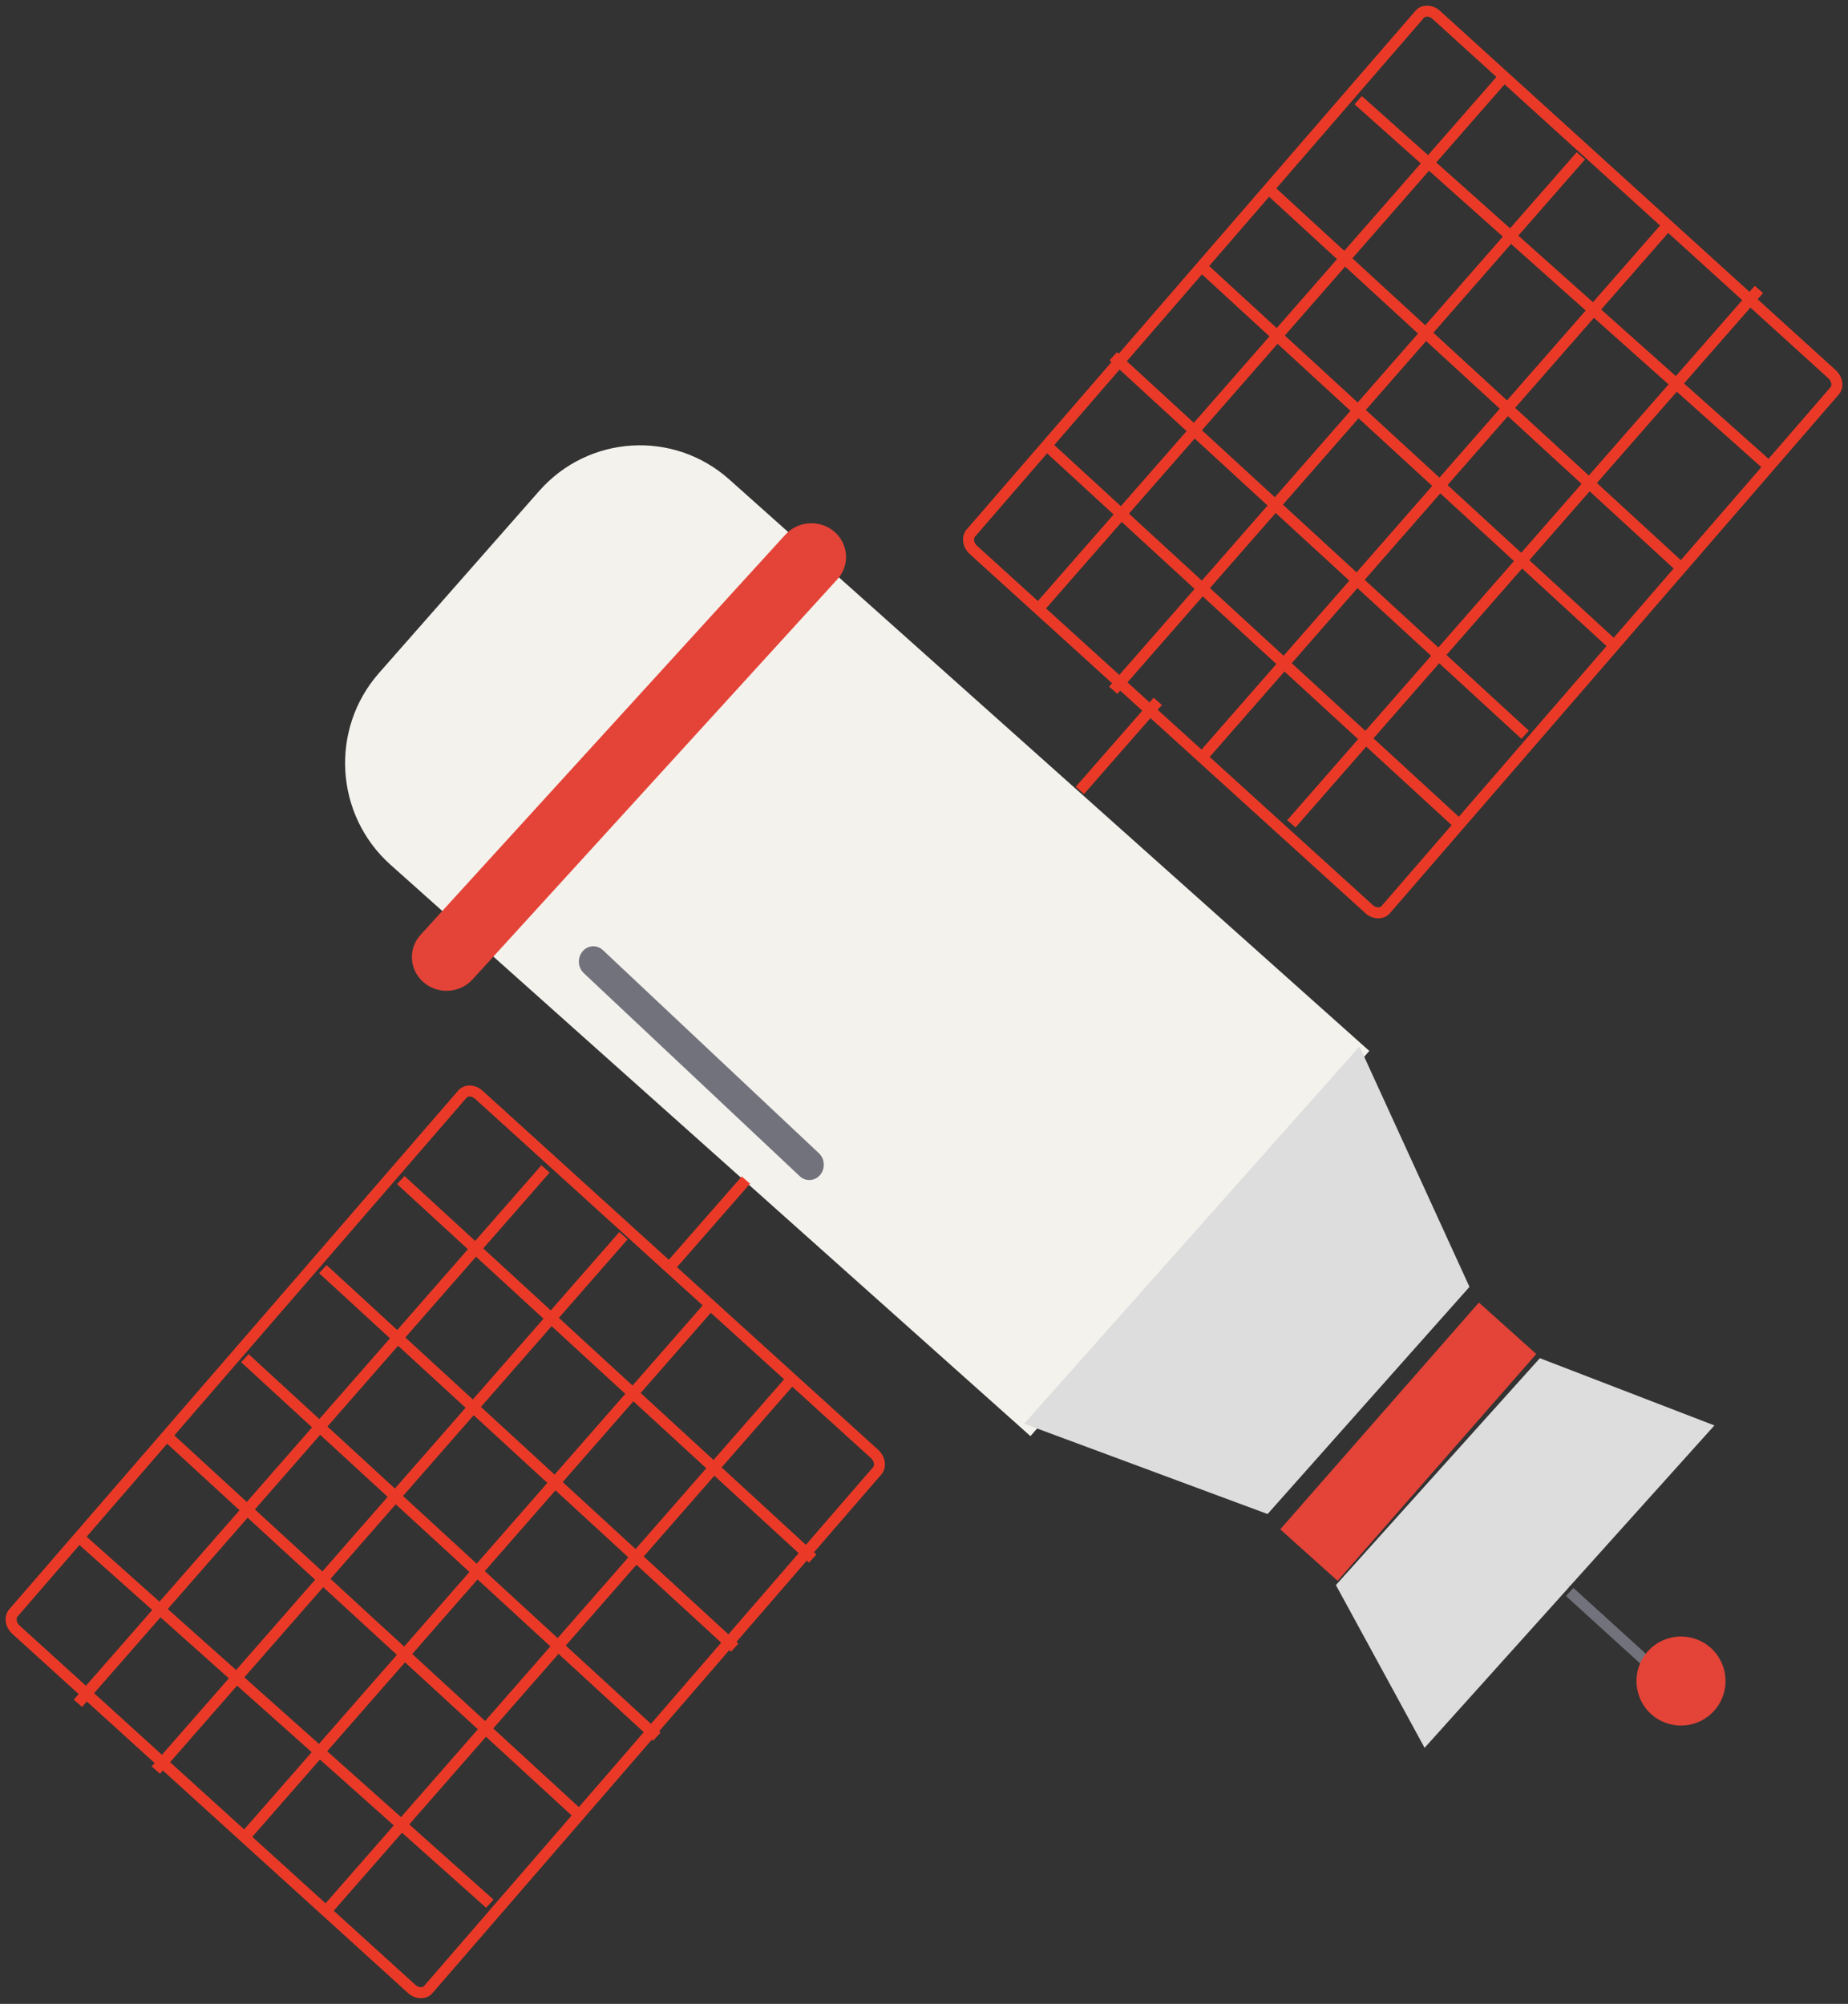 <svg height="180" viewBox="0 0 166 180" width="166" xmlns="http://www.w3.org/2000/svg"><rect x="0" y="0" width="166" height="180" fill="#333333" stroke="none"/><g fill="none" fill-rule="evenodd" transform="translate(1 1)"><path d="m122 93.401-57.487-51.33c-5.001-4.469-12.648-4.007-17.084 1.036l-14.384 16.347c-4.436 5.043-3.97 12.75 1.029 17.219l57.487 51.327z" fill="#f4f2ed"/><path d="m105.652 110.407-.005.002-14.648 16.476 21.864 8.114 9.065-10.203.002-.002 9.069-10.2-9.879-21.595z" fill="#ddd"/><path d="m114 136.373 17.844-20.373 5.156 4.626-17.844 20.374z" fill="#e44337"/><path d="m153 127.041-15.679-6.041-8.715 9.694-.44.488-9.166 10.198 7.967 14.62 13.011-14.471-.303-.289.312.275z" fill="#ddd"/><path d="m73.95 46.761c1.286 1.113 1.409 3.026.266 4.276l-32.771 35.944c-1.142 1.25-3.11 1.365-4.396.259-1.289-1.113-1.406-3.026-.266-4.276l32.771-35.944c1.145-1.253 3.112-1.367 4.396-.259" fill="#e44337"/><g stroke-width=".989"><path d="m77.571 129.614c.47.428.569 1.1.221 1.509l-40.318 46.585c-.35.404-1.01.387-1.483-.041l-35.56-32.281c-.472-.426-.573-1.1-.226-1.506l40.32-46.587c.352-.409 1.013-.385 1.487.046z" stroke="#ea3a27"/><path d="m6 152 42-48" stroke="#ea3a27"/><path d="m13 158 42-48" stroke="#ea3a27"/><path d="m21 164 42-48" stroke="#ea3a27"/><path d="m28 171 42-48" stroke="#ea3a27"/><path d="m6 137 37 33" stroke="#ea3a27"/><path d="m14 128 37 34" stroke="#ea3a27"/><path d="m21 121 37 34" stroke="#ea3a27"/><path d="m28 113 37 34" stroke="#ea3a27"/><path d="m35 105 37 34" stroke="#ea3a27"/><path d="m59 113 7-8" stroke="#ea3a27"/><path d="m121.987 80.667c.47.426 1.137.448 1.487.043l40.32-46.594c.348-.399.244-1.076-.228-1.499l-35.557-32.285c-.472-.426-1.132-.443-1.483-.046l-40.315 46.591c-.352.412-.251 1.08.216 1.511z" stroke="#ea3a27"/><path d="m134 6-42 48" stroke="#ea3a27"/><path d="m141 13-42 48" stroke="#ea3a27"/><path d="m149 19-42 48" stroke="#ea3a27"/><path d="m157 25-42 48" stroke="#ea3a27"/><path d="m121 8 37 33" stroke="#ea3a27"/><path d="m113 16 37 34" stroke="#ea3a27"/><path d="m107 23 37 34" stroke="#ea3a27"/><path d="m99 31 37 34" stroke="#ea3a27"/><path d="m93 39 37 34" stroke="#ea3a27"/><path d="m103 62-7 8" stroke="#ea3a27"/><path d="m140 142 11 10" stroke="#72727c"/></g><path d="m152.655 147.006c1.653 1.465 1.802 3.995.338 5.645-1.461 1.655-3.995 1.808-5.648.345-1.653-1.468-1.802-3.997-.34-5.649 1.461-1.65 3.995-1.808 5.65-.34" fill="#e44337"/><path d="m72.56 102.591c.54.503.589 1.373.112 1.945-.477.568-1.296.622-1.834.116l-19.4-18.242c-.537-.506-.589-1.375-.112-1.945.477-.575 1.294-.622 1.834-.116z" fill="#72727c"/></g></svg>